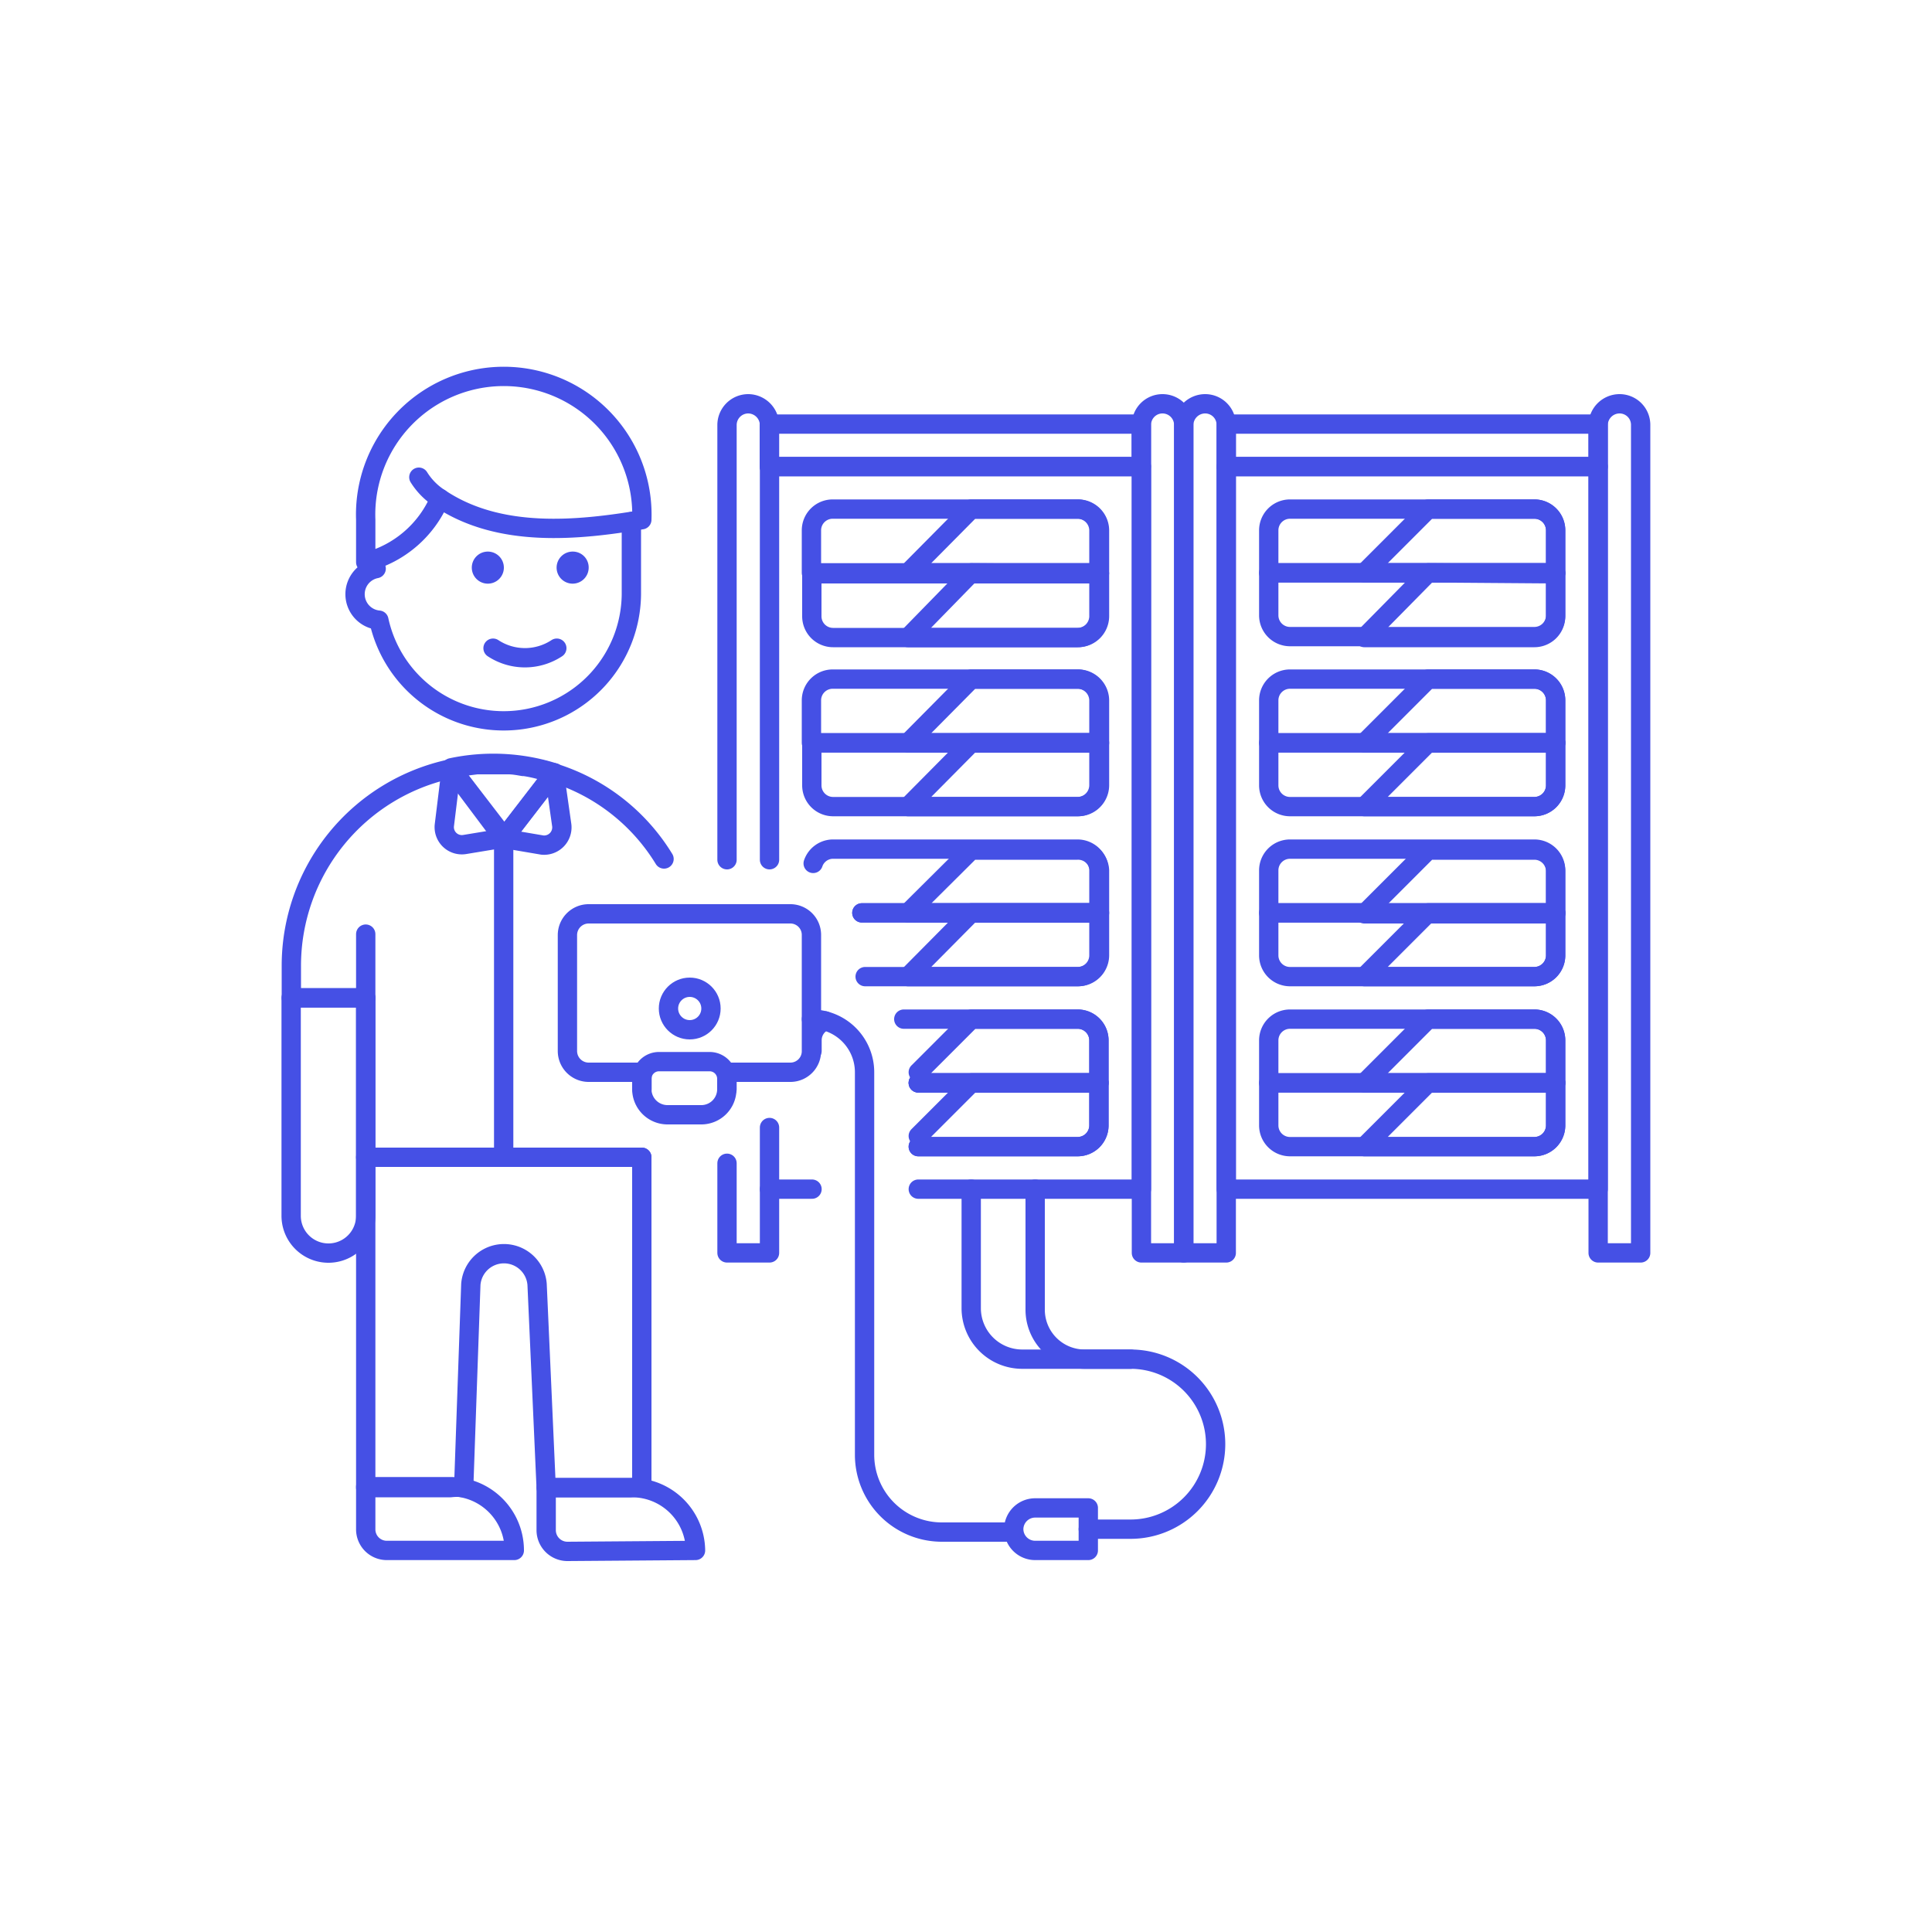 <svg id="Layer_1" data-name="Layer 1" xmlns="http://www.w3.org/2000/svg" viewBox="0 0 100 100"><defs><style>.cls-1{fill:none;stroke:#4550e5;stroke-linecap:round;stroke-linejoin:round;}.cls-2{fill:#4550e5;}</style></defs><title>programmer-male</title><rect class="cls-1" x="63.47" y="24.15" width="19.25" height="37.4"/><rect class="cls-1" x="63.47" y="21.95" width="19.25" height="2.2"/><path class="cls-1" d="M61.27,64.85h2.2V22a1.09,1.09,0,0,0-1.09-1.1h0A1.11,1.11,0,0,0,61.27,22Z"/><path class="cls-1" d="M82.72,64.85h2.2V22a1.09,1.09,0,0,0-1.09-1.1h0A1.11,1.11,0,0,0,82.72,22Z"/><line class="cls-1" x1="42.03" y1="61.55" x2="39.83" y2="61.55"/><polyline class="cls-1" points="47.53 61.55 50.28 61.55 53.58 61.55 59.08 61.55 59.08 24.15 39.83 24.15"/><path class="cls-1" d="M56.88,29.65H42v-2.2a1.1,1.1,0,0,1,1.1-1.1H55.77a1.11,1.11,0,0,1,1.11,1.1Z"/><path class="cls-1" d="M50.27,26.35,47,29.65h9.91v-2.2a1.11,1.11,0,0,0-1.11-1.1Z"/><path class="cls-1" d="M42.09,44.69a1.09,1.09,0,0,1,1-.74H55.78a1.11,1.11,0,0,1,1.1,1.1v2.2H44.61"/><path class="cls-1" d="M50.27,44,47,47.25h9.91v-2.2A1.11,1.11,0,0,0,55.77,44Z"/><path class="cls-1" d="M56.88,31.85A1.11,1.11,0,0,1,55.77,33H43.12a1.1,1.1,0,0,1-1.1-1.1v-2.2H56.88Z"/><path class="cls-1" d="M50.27,29.65,47,33h8.8a1.11,1.11,0,0,0,1.11-1.1v-2.2Z"/><path class="cls-1" d="M80.52,29.65H65.67v-2.2a1.1,1.1,0,0,1,1.1-1.1H79.42a1.1,1.1,0,0,1,1.1,1.1Z"/><path class="cls-1" d="M73.92,26.35l-3.3,3.3h9.9v-2.2a1.1,1.1,0,0,0-1.1-1.1Z"/><path class="cls-1" d="M80.52,31.85a1.1,1.1,0,0,1-1.1,1.1H66.77a1.1,1.1,0,0,1-1.1-1.1v-2.2H80.52Z"/><path class="cls-1" d="M73.92,29.65,70.62,33h8.8a1.1,1.1,0,0,0,1.1-1.1v-2.2Z"/><path class="cls-1" d="M80.52,38.45H65.67v-2.2a1.1,1.1,0,0,1,1.1-1.1H79.42a1.1,1.1,0,0,1,1.1,1.1Z"/><path class="cls-1" d="M73.92,35.15l-3.3,3.3h9.9v-2.2a1.1,1.1,0,0,0-1.1-1.1Z"/><path class="cls-1" d="M80.52,40.65a1.1,1.1,0,0,1-1.1,1.1H66.77a1.1,1.1,0,0,1-1.1-1.1v-2.2H80.52Z"/><path class="cls-1" d="M73.92,38.45l-3.3,3.3h8.8a1.1,1.1,0,0,0,1.1-1.1v-2.2Z"/><path class="cls-1" d="M46.78,52.75h9a1.1,1.1,0,0,1,1.1,1.1v2.2H47.53"/><path class="cls-1" d="M42.7,52.84a1.08,1.08,0,0,0-.67,1v.55"/><path class="cls-1" d="M47.53,56.05h9.35v-2.2a1.1,1.1,0,0,0-1.1-1.1h-5.5L47.53,55.5"/><path class="cls-1" d="M47.53,59.35h8.25a1.1,1.1,0,0,0,1.1-1.1v-2.2H47.53"/><path class="cls-1" d="M47.53,59.35h8.25a1.1,1.1,0,0,0,1.1-1.1v-2.2h-6.6L47.53,58.8"/><path class="cls-1" d="M56.88,38.45H42v-2.2a1.1,1.1,0,0,1,1.1-1.1H55.77a1.11,1.11,0,0,1,1.11,1.1Z"/><path class="cls-1" d="M50.27,35.15,47,38.45h9.91v-2.2a1.11,1.11,0,0,0-1.11-1.1Z"/><path class="cls-1" d="M56.88,40.65a1.11,1.11,0,0,1-1.11,1.1H43.12a1.1,1.1,0,0,1-1.1-1.1v-2.2H56.88Z"/><path class="cls-1" d="M50.27,38.45,47,41.75h8.8a1.11,1.11,0,0,0,1.11-1.1v-2.2Z"/><path class="cls-1" d="M80.52,47.25H65.67v-2.2a1.1,1.1,0,0,1,1.1-1.1H79.42a1.1,1.1,0,0,1,1.1,1.1Z"/><path class="cls-1" d="M73.92,44l-3.3,3.3h9.9v-2.2a1.1,1.1,0,0,0-1.1-1.1Z"/><path class="cls-1" d="M80.52,49.45a1.1,1.1,0,0,1-1.1,1.1H66.77a1.1,1.1,0,0,1-1.1-1.1v-2.2H80.52Z"/><path class="cls-1" d="M73.92,47.25l-3.3,3.3h8.8a1.1,1.1,0,0,0,1.1-1.1v-2.2Z"/><path class="cls-1" d="M80.52,56.05H65.67v-2.2a1.1,1.1,0,0,1,1.1-1.1H79.42a1.1,1.1,0,0,1,1.1,1.1Z"/><path class="cls-1" d="M73.92,52.75l-3.3,3.3h9.9v-2.2a1.1,1.1,0,0,0-1.1-1.1Z"/><path class="cls-1" d="M80.52,58.25a1.1,1.1,0,0,1-1.1,1.1H66.77a1.1,1.1,0,0,1-1.1-1.1v-2.2H80.52Z"/><path class="cls-1" d="M73.92,56.05l-3.3,3.3h8.8a1.1,1.1,0,0,0,1.1-1.1v-2.2Z"/><path class="cls-1" d="M44.61,47.25H56.88v2.2a1.1,1.1,0,0,1-1.1,1.1h-11"/><path class="cls-1" d="M50.27,47.25,47,50.55h8.8a1.11,1.11,0,0,0,1.11-1.1v-2.2Z"/><rect class="cls-1" x="39.82" y="21.95" width="19.25" height="2.2"/><polyline class="cls-1" points="37.63 55.5 37.63 55.84 37.63 56.38"/><polyline class="cls-1" points="37.63 60.21 37.63 64.85 39.83 64.85 39.83 61.55 39.83 58.36"/><path class="cls-1" d="M39.83,44.5V22a1.11,1.11,0,0,0-1.1-1.1,1.1,1.1,0,0,0-1.1,1.1V44.5"/><path class="cls-1" d="M59.08,64.85h2.19V22a1.1,1.1,0,0,0-1.1-1.1h0A1.09,1.09,0,0,0,59.08,22Z"/><path class="cls-1" d="M42,52.75h0a2.75,2.75,0,0,1,2.75,2.75V75.3a4,4,0,0,0,4,4h3.66"/><path class="cls-1" d="M53.58,80.25h2.75v-2.2H53.58a1.11,1.11,0,0,0-1.11,1.1h0A1.11,1.11,0,0,0,53.58,80.25Z"/><path class="cls-1" d="M53.58,61.55v6.24a2.56,2.56,0,0,0,2.55,2.56h2.39a4.4,4.4,0,0,1,4.4,4.4h0a4.4,4.4,0,0,1-4.4,4.4H56.33"/><path class="cls-1" d="M50.27,61.55v6.16a2.64,2.64,0,0,0,2.64,2.64h5.61"/><path class="cls-1" d="M19.47,29.43a1.35,1.35,0,0,0,.14,2.67,6.61,6.61,0,0,0,13.07-1.35V27"/><path class="cls-1" d="M33.22,59.9H18.93V51.65H15.08V50a10.42,10.42,0,0,1,8.28-10.21l.53-.11.79-.1h0c.28,0,.55,0,.83,0s.55,0,.81,0,.51.05.75.09h.07a7,7,0,0,1,.77.16c.23,0,.46.11.68.18l.08,0a10.26,10.26,0,0,1,5.7,4.45"/><polyline class="cls-1" points="33.23 56.38 33.23 55.84 33.23 55.5"/><path class="cls-2" d="M25.25,28.55a.83.83,0,1,0,.83.83.83.83,0,0,0-.83-.83Z"/><path class="cls-2" d="M29.65,28.55a.83.83,0,1,0,.82.83.82.82,0,0,0-.82-.83Z"/><path class="cls-1" d="M25.52,33.55a3,3,0,0,0,3.3,0"/><path class="cls-1" d="M33.22,26.9a7.15,7.15,0,1,0-14.29,0v2.2a5.69,5.69,0,0,0,3.84-3.3C25.86,27.87,29.93,27.45,33.22,26.9Z"/><path class="cls-1" d="M21.68,24.7a3.5,3.5,0,0,0,1.09,1.1"/><path class="cls-1" d="M15.07,62.93a1.93,1.93,0,0,0,3.86,0V51.65H15.07Z"/><line class="cls-1" x1="18.93" y1="51.65" x2="18.93" y2="48.35"/><path class="cls-1" d="M23.36,39.78l2.71,3.62L28.69,40a10.4,10.4,0,0,0-5.33-.26Z"/><path class="cls-1" d="M26.07,43.4l2,.34a.92.92,0,0,0,1-1.07L28.69,40Z"/><path class="cls-1" d="M23.36,39.78,23,42.71a.91.91,0,0,0,1.06,1l2.06-.34Z"/><line class="cls-1" x1="26.07" y1="43.4" x2="26.07" y2="59.9"/><path class="cls-1" d="M37.62,55.5h3.31A1.09,1.09,0,0,0,42,54.4v-6a1.09,1.09,0,0,0-1.09-1.1H30.47a1.1,1.1,0,0,0-1.1,1.1v6a1.1,1.1,0,0,0,1.1,1.1h2.75"/><circle class="cls-1" cx="35.7" cy="52.2" r="1.1"/><path class="cls-1" d="M36.3,57.7H34.55a1.33,1.33,0,0,1-1.33-1.32v-.54a.89.89,0,0,1,.9-.89h2.61a.89.89,0,0,1,.89.89v.54A1.32,1.32,0,0,1,36.3,57.7Z"/><path class="cls-1" d="M32.68,77a3.19,3.19,0,0,1,.54,0V59.9H18.93V77h4.39A2.93,2.93,0,0,1,24,77l.37-10.52a1.72,1.72,0,0,1,3.43,0L28.27,77Z"/><path class="cls-1" d="M36,80.25A3.29,3.29,0,0,0,32.68,77H28.27v2.2a1.1,1.1,0,0,0,1.1,1.1Z"/><path class="cls-1" d="M26.62,80.25a3.3,3.3,0,0,0-3.3-3.3H18.93v2.2A1.09,1.09,0,0,0,20,80.25Z"/></svg>